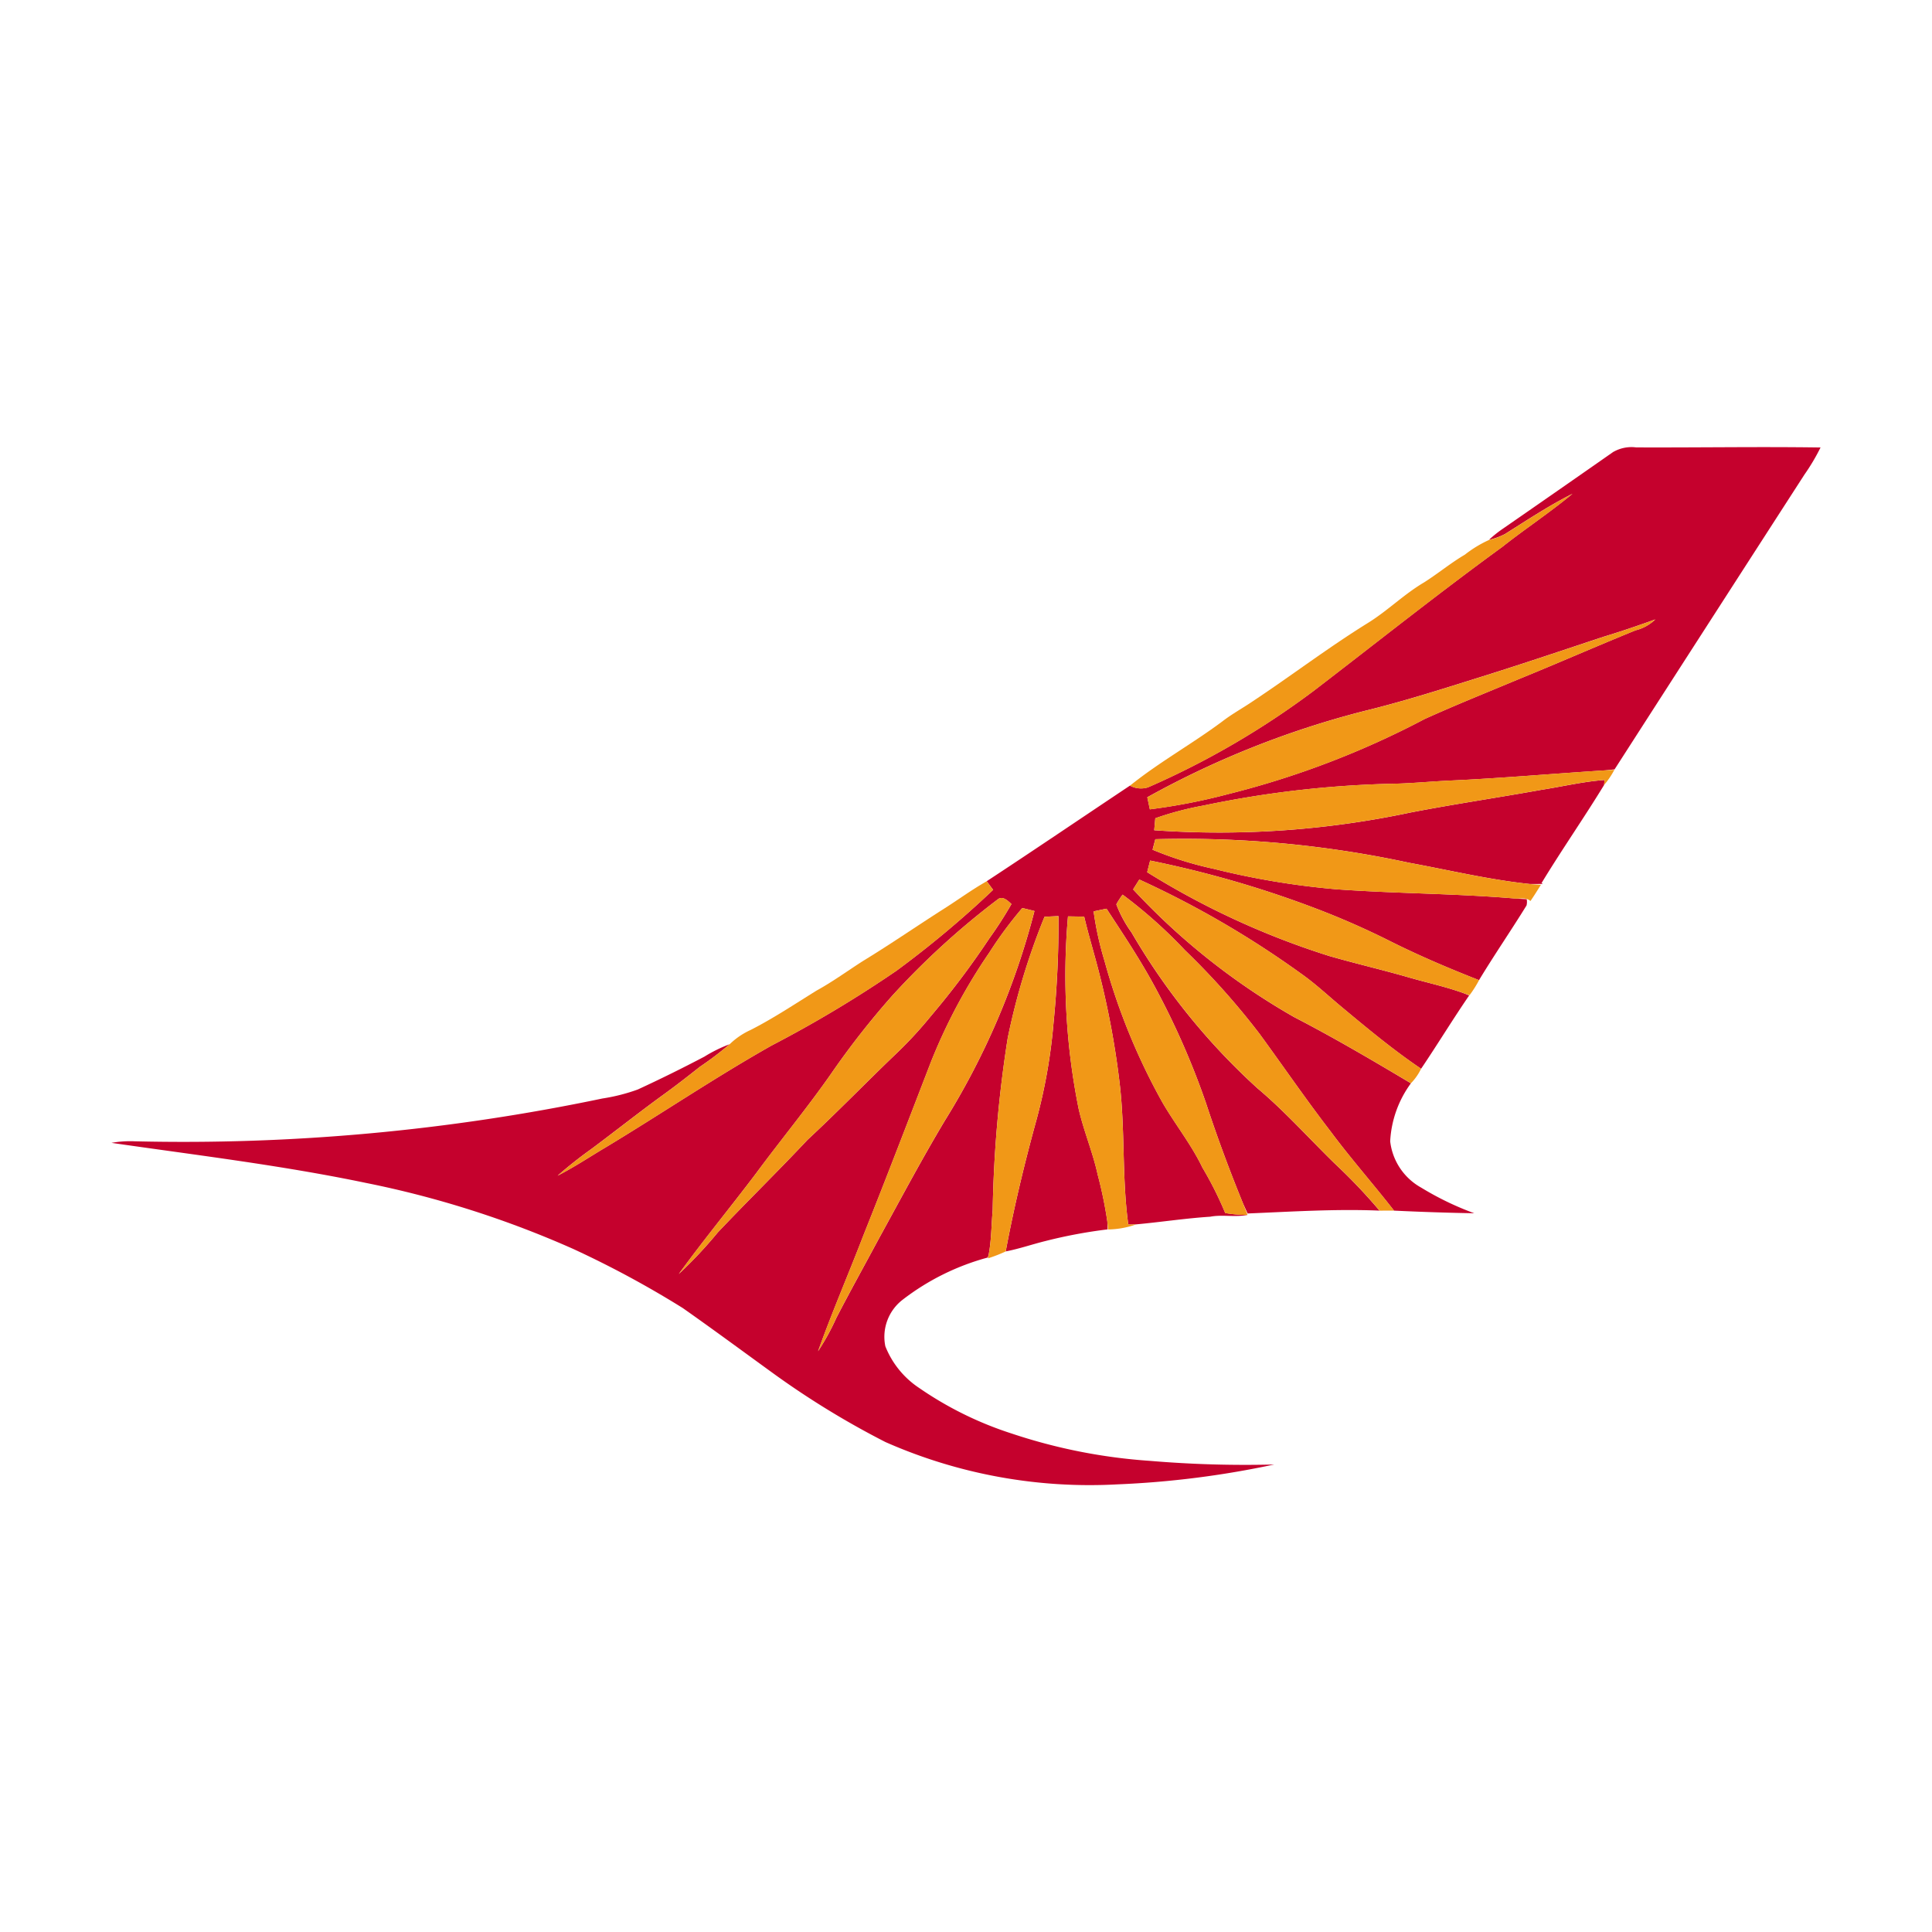 <svg id="Слой_1" data-name="Слой 1" xmlns="http://www.w3.org/2000/svg" viewBox="0 0 52 52"><defs><style>.cls-1{fill:#c5012d;}.cls-2{fill:#f19817;}</style></defs><title>AI</title><path id="path5" class="cls-1" d="M43.429,12.16a.987.987,0,0,1,.609-.118c1.654.007,3.308-.022,4.962.002a5.587,5.587,0,0,1-.432.728q-2.559,3.965-5.111,7.935c-.084.009-.166.019-.248.027-1.398.088-2.794.213-4.194.276-.472.022-.942.068-1.415.082a27.827,27.827,0,0,0-5.21.59,8.335,8.335,0,0,0-1.295.342l-.029.322a24.808,24.808,0,0,0,6.899-.477c1.169-.226,2.347-.399,3.519-.61.567-.088,1.129-.223,1.703-.265-.003.034-.01.102-.014.136-.543.889-1.141,1.746-1.682,2.638l.034.023c-.116,0-.231.003-.346.002-1.096-.115-2.171-.373-3.254-.572a28.739,28.739,0,0,0-6.829-.634q-.038.141-.075.283a9.459,9.459,0,0,0,1.647.515,21.126,21.126,0,0,0,3.301.55c1.587.115,3.182.112,4.769.245.117.01.234.015.353.021a.393.393,0,0,1-.004.169c-.417.676-.868,1.331-1.279,2.011-.798-.313-1.587-.648-2.354-1.03a21.473,21.473,0,0,0-2.115-.928A28.37,28.37,0,0,0,30.956,23.162q-.04.156-.079.314a21.431,21.431,0,0,0,4.896,2.254c.699.202,1.409.366,2.108.567.516.151,1.045.261,1.549.448l.113.047c-.445.649-.854,1.322-1.294,1.974-.744-.503-1.435-1.077-2.124-1.651-.366-.304-.713-.632-1.103-.907a25.708,25.708,0,0,0-4.357-2.535c-.056.088-.112.176-.167.265a18.209,18.209,0,0,0,4.334,3.438c1.07.553,2.109,1.164,3.143,1.781a2.886,2.886,0,0,0-.558,1.561,1.639,1.639,0,0,0,.836,1.248,8.015,8.015,0,0,0,1.427.689q-1.081-.019-2.16-.071c-.562-.721-1.169-1.407-1.714-2.141-.658-.854-1.268-1.745-1.904-2.616a20.138,20.138,0,0,0-2.01-2.253,12.89,12.89,0,0,0-1.677-1.495,2.167,2.167,0,0,0-.169.262,3.298,3.298,0,0,0,.409.757,17.675,17.675,0,0,0,3.389,4.193c.739.621,1.382,1.344,2.071,2.017a14.99,14.99,0,0,1,1.215,1.276c-1.184-.049-2.369.028-3.551.077-.042-.092-.084-.182-.124-.273-.361-.884-.694-1.781-.992-2.688a20.942,20.942,0,0,0-1.365-3.113c-.394-.736-.859-1.431-1.316-2.13q-.174.036-.347.073a8.501,8.501,0,0,0,.293,1.331,17.064,17.064,0,0,0,1.556,3.806c.344.595.78,1.134,1.078,1.756a9.661,9.661,0,0,1,.615,1.225,3.406,3.406,0,0,0,.601.05c-.331.071-.673-.014-1.005.05-.667.043-1.328.145-1.994.206-.071.002-.141.004-.211.005-.174-1.268-.081-2.553-.235-3.823a22.967,22.967,0,0,0-.59-3.108c-.119-.453-.255-.901-.362-1.357-.146-.002-.291-.005-.436-.007a18.159,18.159,0,0,0,.286,5.174c.136.602.382,1.173.513,1.776a11.304,11.304,0,0,1,.26,1.261c.002.053.006.16.008.214a13.244,13.244,0,0,0-1.676.314c-.357.088-.705.21-1.067.279.224-1.2.51-2.389.835-3.566a14.75,14.75,0,0,0,.451-2.569,27.487,27.487,0,0,0,.135-2.89c-.126.005-.251.011-.376.017a18.452,18.452,0,0,0-.991,3.266,33.478,33.478,0,0,0-.405,4.633c-.035.391-.032.787-.104,1.175l-.026.098a6.525,6.525,0,0,0-2.293,1.136,1.259,1.259,0,0,0-.466,1.253,2.411,2.411,0,0,0,.913,1.124,9.496,9.496,0,0,0,2.482,1.223,14.897,14.897,0,0,0,3.724.737,30.463,30.463,0,0,0,3.347.098,24.982,24.982,0,0,1-4.226.535,13.604,13.604,0,0,1-6.237-1.139,22.909,22.909,0,0,1-2.979-1.819c-.824-.597-1.643-1.202-2.475-1.787a26.758,26.758,0,0,0-2.939-1.587,26.609,26.609,0,0,0-5.596-1.783C7.581,31.365,5.285,31.091,3,30.76a2.856,2.856,0,0,1,.618-.042,55.053,55.053,0,0,0,12.597-1.152,4.986,4.986,0,0,0,.951-.242q.908-.419,1.794-.885a3.806,3.806,0,0,1,.679-.334,8.937,8.937,0,0,1-.799.606c-.324.256-.65.511-.986.753-.652.473-1.284.974-1.93,1.456a11.579,11.579,0,0,0-.915.723c.439-.225.85-.498,1.273-.75,1.507-.907,2.964-1.895,4.497-2.759a32.52,32.52,0,0,0,3.346-2.004,27.093,27.093,0,0,0,2.605-2.18c-.058-.077-.115-.155-.172-.232,1.291-.848,2.57-1.716,3.855-2.573a.625.625,0,0,0,.486.046,22.309,22.309,0,0,0,4.454-2.593c1.689-1.295,3.354-2.622,5.076-3.875.621-.491,1.285-.927,1.894-1.433-.628.315-1.216.706-1.811,1.08a1.738,1.738,0,0,1-.437.16,3.192,3.192,0,0,1,.39-.31q1.484-1.027,2.964-2.062m-.26,4.977c-1.084.359-2.166.726-3.256,1.067-1.054.33-2.107.669-3.181.931a24.528,24.528,0,0,0-5.852,2.325c.023.108.045.216.069.325a16.297,16.297,0,0,0,2.13-.416,23.578,23.578,0,0,0,5.266-2.015c.831-.376,1.679-.716,2.52-1.068,1.057-.43,2.101-.89,3.159-1.32a1.171,1.171,0,0,0,.53-.293c-.458.165-.918.322-1.384.464M26.843,24.216a21.076,21.076,0,0,0-2.823,2.578A22.093,22.093,0,0,0,22.366,28.905c-.64.916-1.352,1.778-2.016,2.676-.686.909-1.411,1.788-2.081,2.71a11.878,11.878,0,0,0,1.051-1.121c.795-.84,1.624-1.649,2.416-2.493.792-.735,1.544-1.51,2.323-2.258a11.021,11.021,0,0,0,1.002-1.078,22.162,22.162,0,0,0,1.568-2.085,10.573,10.573,0,0,0,.594-.923c-.098-.092-.246-.238-.38-.116m.672.223a10.75,10.75,0,0,0-.888,1.2,15.014,15.014,0,0,0-1.576,2.957c-.6,1.555-1.196,3.112-1.815,4.66-.4,1.04-.843,2.063-1.218,3.112a6.38,6.38,0,0,0,.493-.898c.369-.715.76-1.417,1.14-2.126.585-1.064,1.154-2.137,1.778-3.18a20.216,20.216,0,0,0,2.414-5.645C27.732,24.492,27.623,24.466,27.515,24.439Z"/><g id="_f19817ff" data-name="#f19817ff"><path id="path40" class="cls-2" d="M40.512,14.372c.595-.374,1.182-.765,1.811-1.08-.609.506-1.273.942-1.894,1.433-1.721,1.253-3.387,2.58-5.076,3.875a22.31,22.31,0,0,1-4.454,2.593.625.625,0,0,1-.486-.046c.788-.636,1.679-1.127,2.489-1.732.26-.201.55-.358.821-.543,1.046-.694,2.047-1.458,3.117-2.119.519-.326.958-.765,1.488-1.077.375-.237.717-.523,1.1-.748a3.128,3.128,0,0,1,.648-.394A1.737,1.737,0,0,0,40.512,14.372Z"/><path id="path42" class="cls-2" d="M43.169,17.137c.466-.142.926-.299,1.384-.464a1.17,1.17,0,0,1-.53.293c-1.057.429-2.102.889-3.159,1.32-.842.352-1.689.691-2.52,1.068a23.578,23.578,0,0,1-5.266,2.015,16.299,16.299,0,0,1-2.13.416c-.023-.109-.046-.217-.069-.325a24.529,24.529,0,0,1,5.852-2.325c1.074-.262,2.127-.601,3.181-.931C41.003,17.863,42.085,17.496,43.169,17.137Z"/><path id="path44" class="cls-2" d="M39.015,21.009c1.4-.063,2.796-.188,4.194-.276.061-.003.181-.01.242-.014a2.187,2.187,0,0,1-.278.41c.003-.034.01-.102.014-.136-.574.041-1.135.177-1.703.265-1.172.212-2.35.384-3.519.61a24.808,24.808,0,0,1-6.899.477l.029-.322a8.336,8.336,0,0,1,1.295-.342,27.827,27.827,0,0,1,5.21-.59c.472-.015.943-.061,1.415-.082Z"/><path id="path46" class="cls-2" d="M31.097,22.588a28.74,28.74,0,0,1,6.829.634c1.083.199,2.158.457,3.254.572.098.009.195.014.294.02-.092.147-.183.295-.282.438-.121-.115-.303-.047-.452-.071-1.587-.133-3.181-.13-4.769-.245a21.126,21.126,0,0,1-3.301-.55,9.46,9.46,0,0,1-1.647-.515Q31.059,22.729,31.097,22.588Z"/><path id="path48" class="cls-2" d="M30.956,23.162a28.369,28.369,0,0,1,4.384,1.261,21.47,21.47,0,0,1,2.115.928c.767.382,1.557.717,2.354,1.03a3.032,3.032,0,0,1-.256.405c-.031-.01-.093-.032-.124-.042-.505-.187-1.033-.297-1.549-.448-.699-.201-1.409-.365-2.108-.567a21.431,21.431,0,0,1-4.896-2.254Q30.916,23.319,30.956,23.162Z"/><path id="path50" class="cls-2" d="M30.498,23.937c.055-.088.111-.176.167-.265a25.708,25.708,0,0,1,4.357,2.535c.39.274.736.603,1.103.907.69.574,1.381,1.148,2.124,1.651a1.506,1.506,0,0,1-.273.391c-1.034-.616-2.073-1.227-3.143-1.781A18.209,18.209,0,0,1,30.498,23.937Z"/><path id="path52" class="cls-2" d="M25.401,24.463c.387-.245.757-.518,1.157-.744.057.077.114.154.172.232a27.091,27.091,0,0,1-2.605,2.18,32.52,32.52,0,0,1-3.346,2.004c-1.533.864-2.99,1.852-4.497,2.759-.423.253-.835.525-1.273.75a11.579,11.579,0,0,1,.915-.723c.646-.482,1.278-.983,1.93-1.456.336-.242.662-.497.986-.753a8.942,8.942,0,0,0,.799-.606,1.974,1.974,0,0,1,.563-.384c.615-.313,1.189-.697,1.775-1.06.44-.241.845-.539,1.268-.808C23.975,25.41,24.679,24.922,25.401,24.463Z"/><path id="path54" class="cls-2" d="M30.047,24.341a2.166,2.166,0,0,1,.169-.262,12.89,12.89,0,0,1,1.677,1.495,20.137,20.137,0,0,1,2.01,2.253c.636.871,1.245,1.761,1.904,2.616.545.734,1.152,1.42,1.714,2.141q-.195,0-.388.001a14.989,14.989,0,0,0-1.215-1.276c-.69-.674-1.333-1.396-2.071-2.017a17.675,17.675,0,0,1-3.389-4.193A3.299,3.299,0,0,1,30.047,24.341Z"/><path id="path56" class="cls-2" d="M26.843,24.216c.134-.122.282.024.38.116a10.573,10.573,0,0,1-.594.923,22.163,22.163,0,0,1-1.568,2.085,11.021,11.021,0,0,1-1.002,1.078c-.779.748-1.532,1.524-2.323,2.258-.792.844-1.62,1.653-2.416,2.493a11.878,11.878,0,0,1-1.051,1.121c.669-.921,1.394-1.801,2.081-2.71.663-.898,1.375-1.76,2.016-2.676a22.094,22.094,0,0,1,1.655-2.111A21.077,21.077,0,0,1,26.843,24.216Z"/><path id="path58" class="cls-2" d="M27.515,24.439c.109.027.217.053.327.08a20.217,20.217,0,0,1-2.414,5.645c-.624,1.042-1.193,2.116-1.778,3.18-.38.709-.771,1.411-1.14,2.126a6.38,6.38,0,0,1-.493.898c.375-1.049.818-2.072,1.218-3.112.619-1.548,1.215-3.105,1.815-4.66a15.014,15.014,0,0,1,1.576-2.957A10.75,10.75,0,0,1,27.515,24.439Z"/><path id="path60" class="cls-2" d="M29.435,24.531q.173-.037.347-.073c.457.698.922,1.393,1.316,2.13a20.944,20.944,0,0,1,1.365,3.113c.298.907.631,1.804.992,2.688.041.103.083.206.123.311a3.406,3.406,0,0,1-.601-.05,9.661,9.661,0,0,0-.615-1.225c-.298-.622-.734-1.161-1.078-1.756a17.065,17.065,0,0,1-1.556-3.806A8.501,8.501,0,0,1,29.435,24.531Z"/><path id="path62" class="cls-2" d="M27.122,27.941a18.451,18.451,0,0,1,.991-3.266c.125-.005.25-.011.376-.017A27.486,27.486,0,0,1,28.354,27.548a14.75,14.75,0,0,1-.451,2.569c-.325,1.177-.611,2.365-.835,3.566a4.081,4.081,0,0,1-.475.185L26.614,33.749c.071-.388.068-.784.104-1.175A33.478,33.478,0,0,1,27.122,27.941Z"/><path id="path64" class="cls-2" d="M28.745,24.665c.145.002.291.005.436.007.107.456.243.904.362,1.357a22.967,22.967,0,0,1,.59,3.108c.153,1.27.061,2.555.235,3.823.07-.002.14-.003.211-.005a2.356,2.356,0,0,1-.753.136c-.008-.072-.016-.143-.023-.214a11.304,11.304,0,0,0-.26-1.261c-.131-.603-.377-1.174-.513-1.776A18.16,18.16,0,0,1,28.745,24.665Z"/></g></svg>
